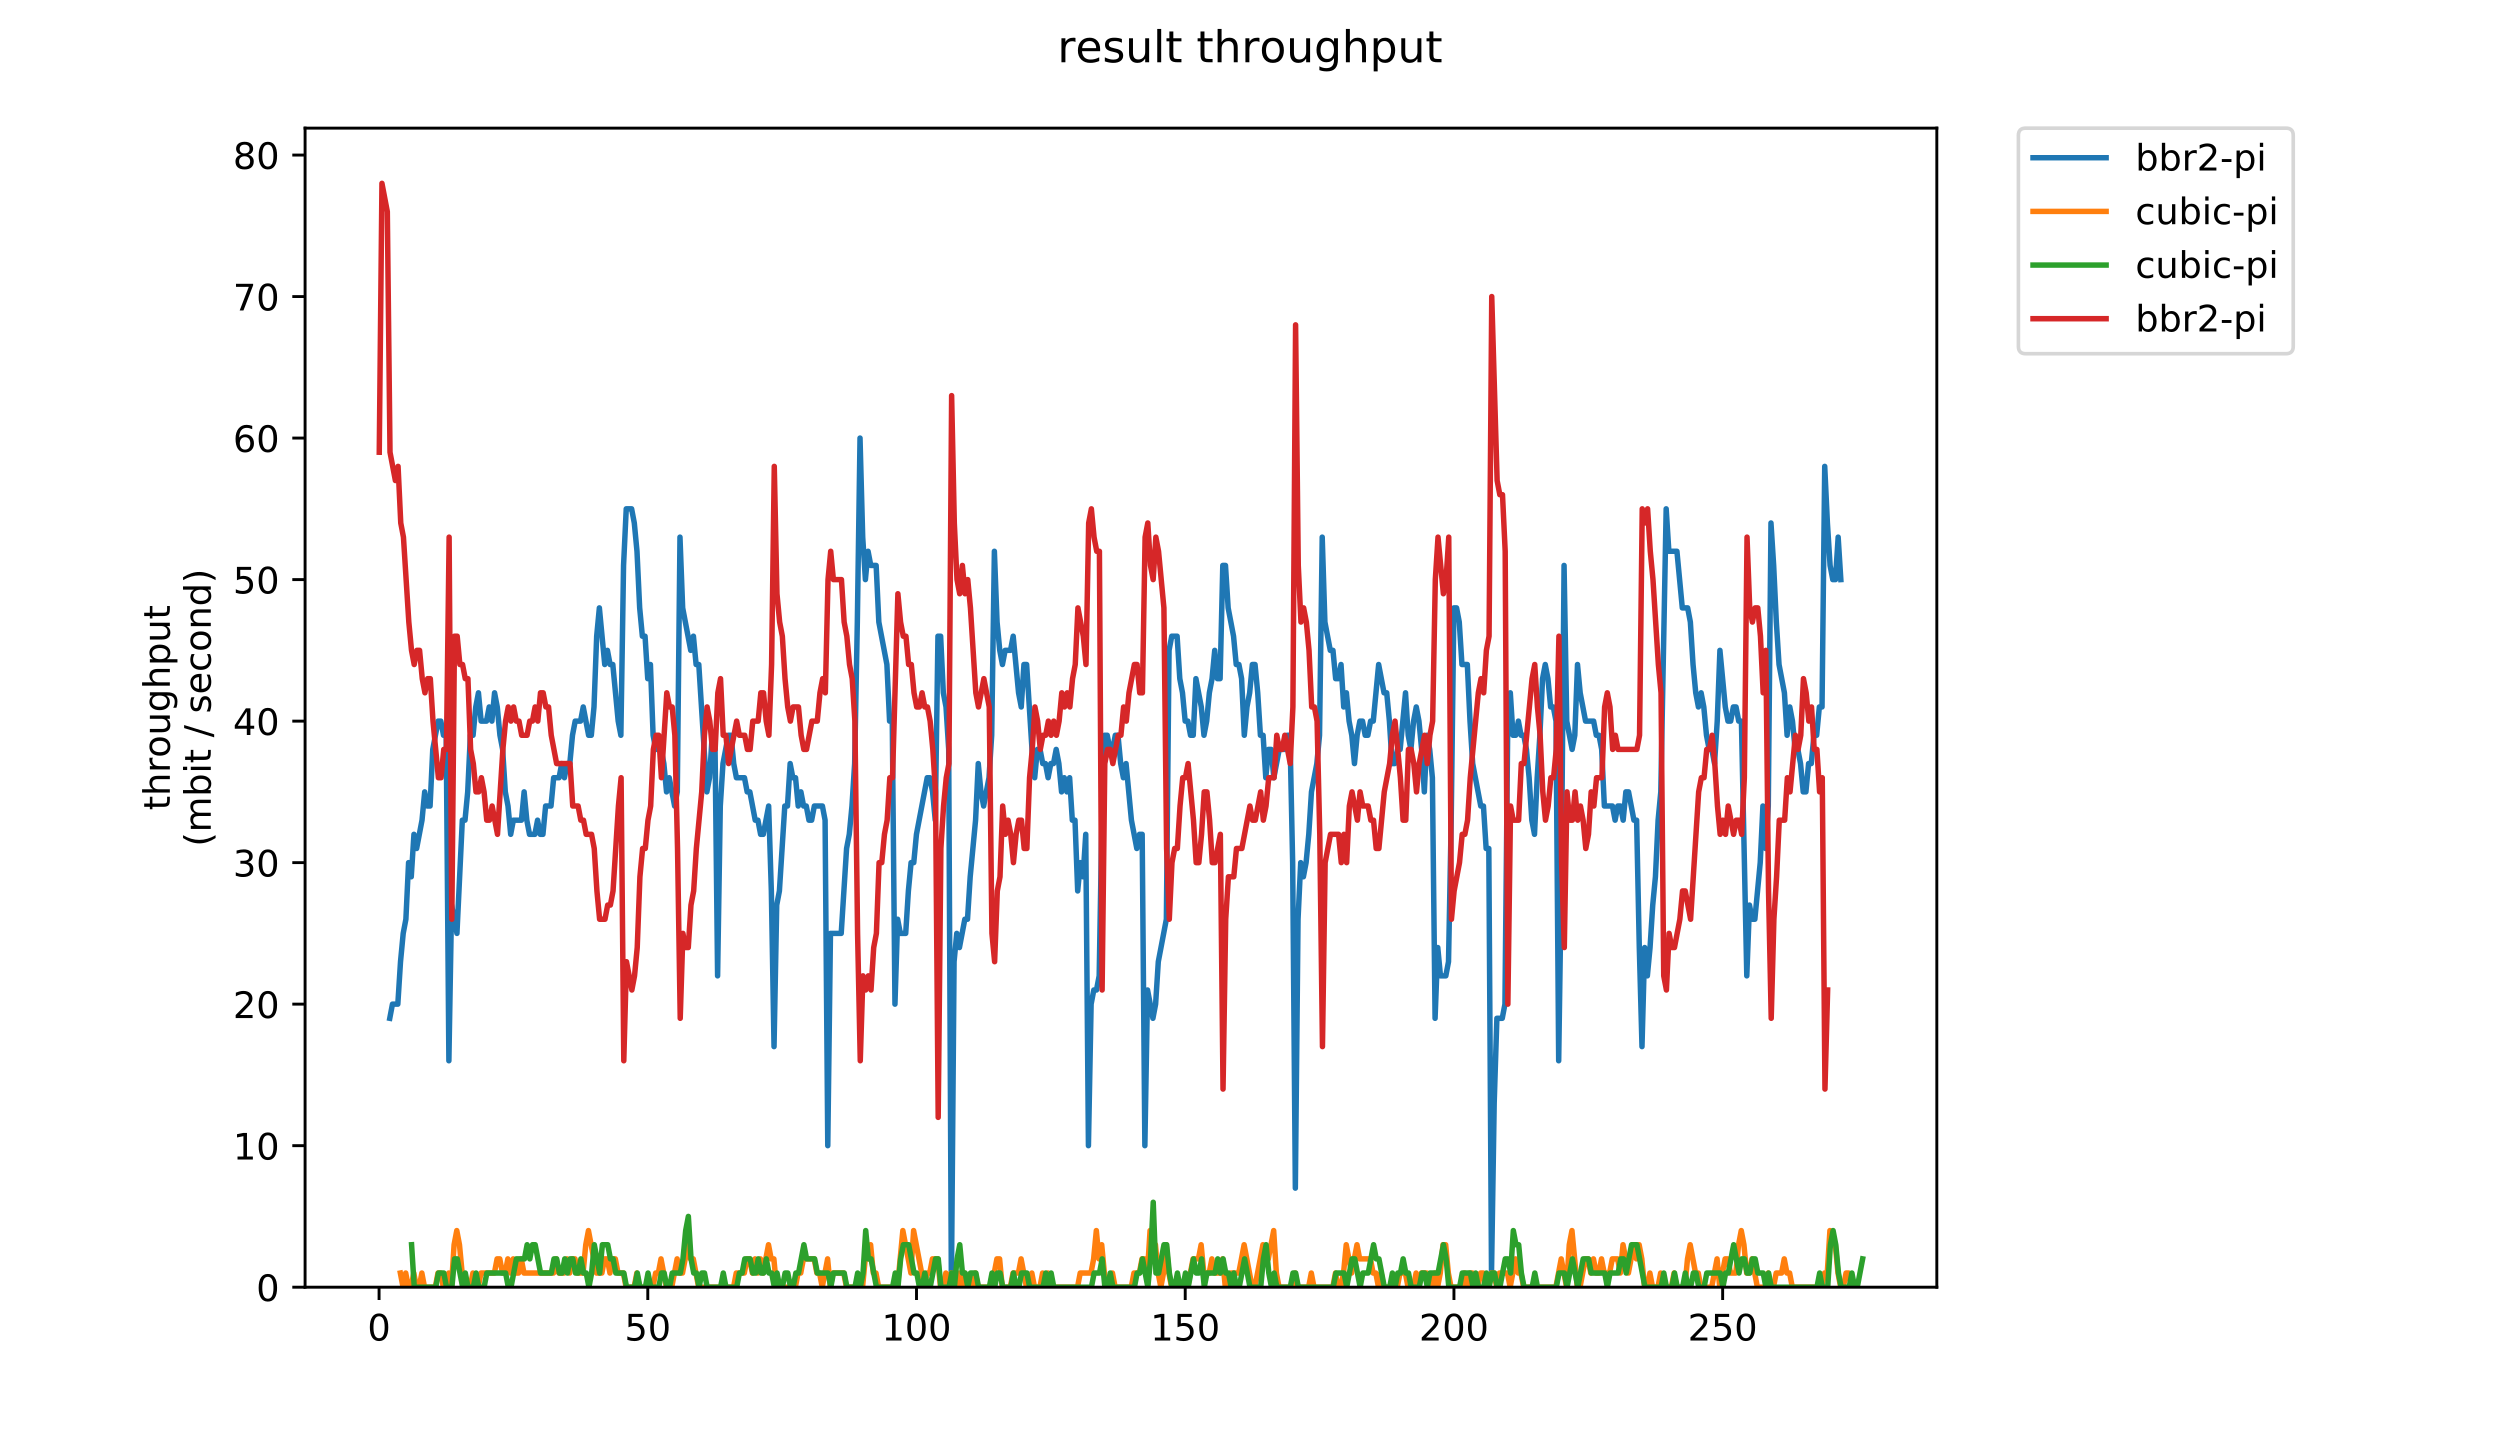 <?xml version="1.0" encoding="utf-8" standalone="no"?>
<!DOCTYPE svg PUBLIC "-//W3C//DTD SVG 1.1//EN"
  "http://www.w3.org/Graphics/SVG/1.1/DTD/svg11.dtd">
<!-- Created with matplotlib (https://matplotlib.org/) -->
<svg height="396pt" version="1.1" viewBox="0 0 684 396" width="684pt" xmlns="http://www.w3.org/2000/svg" xmlns:xlink="http://www.w3.org/1999/xlink">
 <defs>
  <style type="text/css">
*{stroke-linecap:butt;stroke-linejoin:round;}
  </style>
 </defs>
 <g id="figure_1">
  <g id="patch_1">
   <path d="M 0 396 
L 684 396 
L 684 0 
L 0 0 
z
" style="fill:#ffffff;"/>
  </g>
  <g id="axes_1">
   <g id="patch_2">
    <path d="M 83.472 352.174 
L 529.913 352.174 
L 529.913 35.062 
L 83.472 35.062 
z
" style="fill:#ffffff;"/>
   </g>
   <g id="matplotlib.axis_1">
    <g id="xtick_1">
     <g id="line2d_1">
      <defs>
       <path d="M 0 0 
L 0 3.5 
" id="mc6c12ea512" style="stroke:#000000;stroke-width:0.8;"/>
      </defs>
      <g>
       <use style="stroke:#000000;stroke-width:0.8;" x="103.714" xlink:href="#mc6c12ea512" y="352.174"/>
      </g>
     </g>
     <g id="text_1">
      <!-- 0 -->
      <defs>
       <path d="M 31.781 66.406 
Q 24.172 66.406 20.328 58.906 
Q 16.5 51.422 16.5 36.375 
Q 16.5 21.391 20.328 13.891 
Q 24.172 6.391 31.781 6.391 
Q 39.453 6.391 43.281 13.891 
Q 47.125 21.391 47.125 36.375 
Q 47.125 51.422 43.281 58.906 
Q 39.453 66.406 31.781 66.406 
z
M 31.781 74.219 
Q 44.047 74.219 50.516 64.516 
Q 56.984 54.828 56.984 36.375 
Q 56.984 17.969 50.516 8.266 
Q 44.047 -1.422 31.781 -1.422 
Q 19.531 -1.422 13.062 8.266 
Q 6.594 17.969 6.594 36.375 
Q 6.594 54.828 13.062 64.516 
Q 19.531 74.219 31.781 74.219 
z
" id="DejaVuSans-48"/>
      </defs>
      <g transform="translate(100.532 366.773)scale(0.1 -0.1)">
       <use xlink:href="#DejaVuSans-48"/>
      </g>
     </g>
    </g>
    <g id="xtick_2">
     <g id="line2d_2">
      <g>
       <use style="stroke:#000000;stroke-width:0.8;" x="177.235" xlink:href="#mc6c12ea512" y="352.174"/>
      </g>
     </g>
     <g id="text_2">
      <!-- 50 -->
      <defs>
       <path d="M 10.797 72.906 
L 49.516 72.906 
L 49.516 64.594 
L 19.828 64.594 
L 19.828 46.734 
Q 21.969 47.469 24.109 47.828 
Q 26.266 48.188 28.422 48.188 
Q 40.625 48.188 47.75 41.5 
Q 54.891 34.812 54.891 23.391 
Q 54.891 11.625 47.562 5.094 
Q 40.234 -1.422 26.906 -1.422 
Q 22.312 -1.422 17.547 -0.641 
Q 12.797 0.141 7.719 1.703 
L 7.719 11.625 
Q 12.109 9.234 16.797 8.062 
Q 21.484 6.891 26.703 6.891 
Q 35.156 6.891 40.078 11.328 
Q 45.016 15.766 45.016 23.391 
Q 45.016 31 40.078 35.438 
Q 35.156 39.891 26.703 39.891 
Q 22.75 39.891 18.812 39.016 
Q 14.891 38.141 10.797 36.281 
z
" id="DejaVuSans-53"/>
      </defs>
      <g transform="translate(170.872 366.773)scale(0.1 -0.1)">
       <use xlink:href="#DejaVuSans-53"/>
       <use x="63.623" xlink:href="#DejaVuSans-48"/>
      </g>
     </g>
    </g>
    <g id="xtick_3">
     <g id="line2d_3">
      <g>
       <use style="stroke:#000000;stroke-width:0.8;" x="250.756" xlink:href="#mc6c12ea512" y="352.174"/>
      </g>
     </g>
     <g id="text_3">
      <!-- 100 -->
      <defs>
       <path d="M 12.406 8.297 
L 28.516 8.297 
L 28.516 63.922 
L 10.984 60.406 
L 10.984 69.391 
L 28.422 72.906 
L 38.281 72.906 
L 38.281 8.297 
L 54.391 8.297 
L 54.391 0 
L 12.406 0 
z
" id="DejaVuSans-49"/>
      </defs>
      <g transform="translate(241.212 366.773)scale(0.1 -0.1)">
       <use xlink:href="#DejaVuSans-49"/>
       <use x="63.623" xlink:href="#DejaVuSans-48"/>
       <use x="127.246" xlink:href="#DejaVuSans-48"/>
      </g>
     </g>
    </g>
    <g id="xtick_4">
     <g id="line2d_4">
      <g>
       <use style="stroke:#000000;stroke-width:0.8;" x="324.277" xlink:href="#mc6c12ea512" y="352.174"/>
      </g>
     </g>
     <g id="text_4">
      <!-- 150 -->
      <g transform="translate(314.733 366.773)scale(0.1 -0.1)">
       <use xlink:href="#DejaVuSans-49"/>
       <use x="63.623" xlink:href="#DejaVuSans-53"/>
       <use x="127.246" xlink:href="#DejaVuSans-48"/>
      </g>
     </g>
    </g>
    <g id="xtick_5">
     <g id="line2d_5">
      <g>
       <use style="stroke:#000000;stroke-width:0.8;" x="397.798" xlink:href="#mc6c12ea512" y="352.174"/>
      </g>
     </g>
     <g id="text_5">
      <!-- 200 -->
      <defs>
       <path d="M 19.188 8.297 
L 53.609 8.297 
L 53.609 0 
L 7.328 0 
L 7.328 8.297 
Q 12.938 14.109 22.625 23.891 
Q 32.328 33.688 34.812 36.531 
Q 39.547 41.844 41.422 45.531 
Q 43.312 49.219 43.312 52.781 
Q 43.312 58.594 39.234 62.25 
Q 35.156 65.922 28.609 65.922 
Q 23.969 65.922 18.812 64.312 
Q 13.672 62.703 7.812 59.422 
L 7.812 69.391 
Q 13.766 71.781 18.938 73 
Q 24.125 74.219 28.422 74.219 
Q 39.75 74.219 46.484 68.547 
Q 53.219 62.891 53.219 53.422 
Q 53.219 48.922 51.531 44.891 
Q 49.859 40.875 45.406 35.406 
Q 44.188 33.984 37.641 27.219 
Q 31.109 20.453 19.188 8.297 
z
" id="DejaVuSans-50"/>
      </defs>
      <g transform="translate(388.254 366.773)scale(0.1 -0.1)">
       <use xlink:href="#DejaVuSans-50"/>
       <use x="63.623" xlink:href="#DejaVuSans-48"/>
       <use x="127.246" xlink:href="#DejaVuSans-48"/>
      </g>
     </g>
    </g>
    <g id="xtick_6">
     <g id="line2d_6">
      <g>
       <use style="stroke:#000000;stroke-width:0.8;" x="471.319" xlink:href="#mc6c12ea512" y="352.174"/>
      </g>
     </g>
     <g id="text_6">
      <!-- 250 -->
      <g transform="translate(461.775 366.773)scale(0.1 -0.1)">
       <use xlink:href="#DejaVuSans-50"/>
       <use x="63.623" xlink:href="#DejaVuSans-53"/>
       <use x="127.246" xlink:href="#DejaVuSans-48"/>
      </g>
     </g>
    </g>
   </g>
   <g id="matplotlib.axis_2">
    <g id="ytick_1">
     <g id="line2d_7">
      <defs>
       <path d="M 0 0 
L -3.5 0 
" id="m5829117bd4" style="stroke:#000000;stroke-width:0.8;"/>
      </defs>
      <g>
       <use style="stroke:#000000;stroke-width:0.8;" x="83.472" xlink:href="#m5829117bd4" y="352.174"/>
      </g>
     </g>
     <g id="text_7">
      <!-- 0 -->
      <g transform="translate(70.11 355.973)scale(0.1 -0.1)">
       <use xlink:href="#DejaVuSans-48"/>
      </g>
     </g>
    </g>
    <g id="ytick_2">
     <g id="line2d_8">
      <g>
       <use style="stroke:#000000;stroke-width:0.8;" x="83.472" xlink:href="#m5829117bd4" y="313.455"/>
      </g>
     </g>
     <g id="text_8">
      <!-- 10 -->
      <g transform="translate(63.747 317.254)scale(0.1 -0.1)">
       <use xlink:href="#DejaVuSans-49"/>
       <use x="63.623" xlink:href="#DejaVuSans-48"/>
      </g>
     </g>
    </g>
    <g id="ytick_3">
     <g id="line2d_9">
      <g>
       <use style="stroke:#000000;stroke-width:0.8;" x="83.472" xlink:href="#m5829117bd4" y="274.735"/>
      </g>
     </g>
     <g id="text_9">
      <!-- 20 -->
      <g transform="translate(63.747 278.535)scale(0.1 -0.1)">
       <use xlink:href="#DejaVuSans-50"/>
       <use x="63.623" xlink:href="#DejaVuSans-48"/>
      </g>
     </g>
    </g>
    <g id="ytick_4">
     <g id="line2d_10">
      <g>
       <use style="stroke:#000000;stroke-width:0.8;" x="83.472" xlink:href="#m5829117bd4" y="236.016"/>
      </g>
     </g>
     <g id="text_10">
      <!-- 30 -->
      <defs>
       <path d="M 40.578 39.312 
Q 47.656 37.797 51.625 33 
Q 55.609 28.219 55.609 21.188 
Q 55.609 10.406 48.188 4.484 
Q 40.766 -1.422 27.094 -1.422 
Q 22.516 -1.422 17.656 -0.516 
Q 12.797 0.391 7.625 2.203 
L 7.625 11.719 
Q 11.719 9.328 16.594 8.109 
Q 21.484 6.891 26.812 6.891 
Q 36.078 6.891 40.938 10.547 
Q 45.797 14.203 45.797 21.188 
Q 45.797 27.641 41.281 31.266 
Q 36.766 34.906 28.719 34.906 
L 20.219 34.906 
L 20.219 43.016 
L 29.109 43.016 
Q 36.375 43.016 40.234 45.922 
Q 44.094 48.828 44.094 54.297 
Q 44.094 59.906 40.109 62.906 
Q 36.141 65.922 28.719 65.922 
Q 24.656 65.922 20.016 65.031 
Q 15.375 64.156 9.812 62.312 
L 9.812 71.094 
Q 15.438 72.656 20.344 73.438 
Q 25.25 74.219 29.594 74.219 
Q 40.828 74.219 47.359 69.109 
Q 53.906 64.016 53.906 55.328 
Q 53.906 49.266 50.438 45.094 
Q 46.969 40.922 40.578 39.312 
z
" id="DejaVuSans-51"/>
      </defs>
      <g transform="translate(63.747 239.815)scale(0.1 -0.1)">
       <use xlink:href="#DejaVuSans-51"/>
       <use x="63.623" xlink:href="#DejaVuSans-48"/>
      </g>
     </g>
    </g>
    <g id="ytick_5">
     <g id="line2d_11">
      <g>
       <use style="stroke:#000000;stroke-width:0.8;" x="83.472" xlink:href="#m5829117bd4" y="197.297"/>
      </g>
     </g>
     <g id="text_11">
      <!-- 40 -->
      <defs>
       <path d="M 37.797 64.312 
L 12.891 25.391 
L 37.797 25.391 
z
M 35.203 72.906 
L 47.609 72.906 
L 47.609 25.391 
L 58.016 25.391 
L 58.016 17.188 
L 47.609 17.188 
L 47.609 0 
L 37.797 0 
L 37.797 17.188 
L 4.891 17.188 
L 4.891 26.703 
z
" id="DejaVuSans-52"/>
      </defs>
      <g transform="translate(63.747 201.096)scale(0.1 -0.1)">
       <use xlink:href="#DejaVuSans-52"/>
       <use x="63.623" xlink:href="#DejaVuSans-48"/>
      </g>
     </g>
    </g>
    <g id="ytick_6">
     <g id="line2d_12">
      <g>
       <use style="stroke:#000000;stroke-width:0.8;" x="83.472" xlink:href="#m5829117bd4" y="158.577"/>
      </g>
     </g>
     <g id="text_12">
      <!-- 50 -->
      <g transform="translate(63.747 162.377)scale(0.1 -0.1)">
       <use xlink:href="#DejaVuSans-53"/>
       <use x="63.623" xlink:href="#DejaVuSans-48"/>
      </g>
     </g>
    </g>
    <g id="ytick_7">
     <g id="line2d_13">
      <g>
       <use style="stroke:#000000;stroke-width:0.8;" x="83.472" xlink:href="#m5829117bd4" y="119.858"/>
      </g>
     </g>
     <g id="text_13">
      <!-- 60 -->
      <defs>
       <path d="M 33.016 40.375 
Q 26.375 40.375 22.484 35.828 
Q 18.609 31.297 18.609 23.391 
Q 18.609 15.531 22.484 10.953 
Q 26.375 6.391 33.016 6.391 
Q 39.656 6.391 43.531 10.953 
Q 47.406 15.531 47.406 23.391 
Q 47.406 31.297 43.531 35.828 
Q 39.656 40.375 33.016 40.375 
z
M 52.594 71.297 
L 52.594 62.312 
Q 48.875 64.062 45.094 64.984 
Q 41.312 65.922 37.594 65.922 
Q 27.828 65.922 22.672 59.328 
Q 17.531 52.734 16.797 39.406 
Q 19.672 43.656 24.016 45.922 
Q 28.375 48.188 33.594 48.188 
Q 44.578 48.188 50.953 41.516 
Q 57.328 34.859 57.328 23.391 
Q 57.328 12.156 50.688 5.359 
Q 44.047 -1.422 33.016 -1.422 
Q 20.359 -1.422 13.672 8.266 
Q 6.984 17.969 6.984 36.375 
Q 6.984 53.656 15.188 63.938 
Q 23.391 74.219 37.203 74.219 
Q 40.922 74.219 44.703 73.484 
Q 48.484 72.75 52.594 71.297 
z
" id="DejaVuSans-54"/>
      </defs>
      <g transform="translate(63.747 123.657)scale(0.1 -0.1)">
       <use xlink:href="#DejaVuSans-54"/>
       <use x="63.623" xlink:href="#DejaVuSans-48"/>
      </g>
     </g>
    </g>
    <g id="ytick_8">
     <g id="line2d_14">
      <g>
       <use style="stroke:#000000;stroke-width:0.8;" x="83.472" xlink:href="#m5829117bd4" y="81.139"/>
      </g>
     </g>
     <g id="text_14">
      <!-- 70 -->
      <defs>
       <path d="M 8.203 72.906 
L 55.078 72.906 
L 55.078 68.703 
L 28.609 0 
L 18.312 0 
L 43.219 64.594 
L 8.203 64.594 
z
" id="DejaVuSans-55"/>
      </defs>
      <g transform="translate(63.747 84.938)scale(0.1 -0.1)">
       <use xlink:href="#DejaVuSans-55"/>
       <use x="63.623" xlink:href="#DejaVuSans-48"/>
      </g>
     </g>
    </g>
    <g id="ytick_9">
     <g id="line2d_15">
      <g>
       <use style="stroke:#000000;stroke-width:0.8;" x="83.472" xlink:href="#m5829117bd4" y="42.419"/>
      </g>
     </g>
     <g id="text_15">
      <!-- 80 -->
      <defs>
       <path d="M 31.781 34.625 
Q 24.75 34.625 20.719 30.859 
Q 16.703 27.094 16.703 20.516 
Q 16.703 13.922 20.719 10.156 
Q 24.75 6.391 31.781 6.391 
Q 38.812 6.391 42.859 10.172 
Q 46.922 13.969 46.922 20.516 
Q 46.922 27.094 42.891 30.859 
Q 38.875 34.625 31.781 34.625 
z
M 21.922 38.812 
Q 15.578 40.375 12.031 44.719 
Q 8.5 49.078 8.5 55.328 
Q 8.5 64.062 14.719 69.141 
Q 20.953 74.219 31.781 74.219 
Q 42.672 74.219 48.875 69.141 
Q 55.078 64.062 55.078 55.328 
Q 55.078 49.078 51.531 44.719 
Q 48 40.375 41.703 38.812 
Q 48.828 37.156 52.797 32.312 
Q 56.781 27.484 56.781 20.516 
Q 56.781 9.906 50.312 4.234 
Q 43.844 -1.422 31.781 -1.422 
Q 19.734 -1.422 13.25 4.234 
Q 6.781 9.906 6.781 20.516 
Q 6.781 27.484 10.781 32.312 
Q 14.797 37.156 21.922 38.812 
z
M 18.312 54.391 
Q 18.312 48.734 21.844 45.562 
Q 25.391 42.391 31.781 42.391 
Q 38.141 42.391 41.719 45.562 
Q 45.312 48.734 45.312 54.391 
Q 45.312 60.062 41.719 63.234 
Q 38.141 66.406 31.781 66.406 
Q 25.391 66.406 21.844 63.234 
Q 18.312 60.062 18.312 54.391 
z
" id="DejaVuSans-56"/>
      </defs>
      <g transform="translate(63.747 46.218)scale(0.1 -0.1)">
       <use xlink:href="#DejaVuSans-56"/>
       <use x="63.623" xlink:href="#DejaVuSans-48"/>
      </g>
     </g>
    </g>
    <g id="text_16">
     <!-- throughput -->
     <defs>
      <path d="M 18.312 70.219 
L 18.312 54.688 
L 36.812 54.688 
L 36.812 47.703 
L 18.312 47.703 
L 18.312 18.016 
Q 18.312 11.328 20.141 9.422 
Q 21.969 7.516 27.594 7.516 
L 36.812 7.516 
L 36.812 0 
L 27.594 0 
Q 17.188 0 13.234 3.875 
Q 9.281 7.766 9.281 18.016 
L 9.281 47.703 
L 2.688 47.703 
L 2.688 54.688 
L 9.281 54.688 
L 9.281 70.219 
z
" id="DejaVuSans-116"/>
      <path d="M 54.891 33.016 
L 54.891 0 
L 45.906 0 
L 45.906 32.719 
Q 45.906 40.484 42.875 44.328 
Q 39.844 48.188 33.797 48.188 
Q 26.516 48.188 22.312 43.547 
Q 18.109 38.922 18.109 30.906 
L 18.109 0 
L 9.078 0 
L 9.078 75.984 
L 18.109 75.984 
L 18.109 46.188 
Q 21.344 51.125 25.703 53.562 
Q 30.078 56 35.797 56 
Q 45.219 56 50.047 50.172 
Q 54.891 44.344 54.891 33.016 
z
" id="DejaVuSans-104"/>
      <path d="M 41.109 46.297 
Q 39.594 47.172 37.812 47.578 
Q 36.031 48 33.891 48 
Q 26.266 48 22.188 43.047 
Q 18.109 38.094 18.109 28.812 
L 18.109 0 
L 9.078 0 
L 9.078 54.688 
L 18.109 54.688 
L 18.109 46.188 
Q 20.953 51.172 25.484 53.578 
Q 30.031 56 36.531 56 
Q 37.453 56 38.578 55.875 
Q 39.703 55.766 41.062 55.516 
z
" id="DejaVuSans-114"/>
      <path d="M 30.609 48.391 
Q 23.391 48.391 19.188 42.75 
Q 14.984 37.109 14.984 27.297 
Q 14.984 17.484 19.156 11.844 
Q 23.344 6.203 30.609 6.203 
Q 37.797 6.203 41.984 11.859 
Q 46.188 17.531 46.188 27.297 
Q 46.188 37.016 41.984 42.703 
Q 37.797 48.391 30.609 48.391 
z
M 30.609 56 
Q 42.328 56 49.016 48.375 
Q 55.719 40.766 55.719 27.297 
Q 55.719 13.875 49.016 6.219 
Q 42.328 -1.422 30.609 -1.422 
Q 18.844 -1.422 12.172 6.219 
Q 5.516 13.875 5.516 27.297 
Q 5.516 40.766 12.172 48.375 
Q 18.844 56 30.609 56 
z
" id="DejaVuSans-111"/>
      <path d="M 8.5 21.578 
L 8.5 54.688 
L 17.484 54.688 
L 17.484 21.922 
Q 17.484 14.156 20.5 10.266 
Q 23.531 6.391 29.594 6.391 
Q 36.859 6.391 41.078 11.031 
Q 45.312 15.672 45.312 23.688 
L 45.312 54.688 
L 54.297 54.688 
L 54.297 0 
L 45.312 0 
L 45.312 8.406 
Q 42.047 3.422 37.719 1 
Q 33.406 -1.422 27.688 -1.422 
Q 18.266 -1.422 13.375 4.438 
Q 8.5 10.297 8.5 21.578 
z
M 31.109 56 
z
" id="DejaVuSans-117"/>
      <path d="M 45.406 27.984 
Q 45.406 37.75 41.375 43.109 
Q 37.359 48.484 30.078 48.484 
Q 22.859 48.484 18.828 43.109 
Q 14.797 37.75 14.797 27.984 
Q 14.797 18.266 18.828 12.891 
Q 22.859 7.516 30.078 7.516 
Q 37.359 7.516 41.375 12.891 
Q 45.406 18.266 45.406 27.984 
z
M 54.391 6.781 
Q 54.391 -7.172 48.188 -13.984 
Q 42 -20.797 29.203 -20.797 
Q 24.469 -20.797 20.266 -20.094 
Q 16.062 -19.391 12.109 -17.922 
L 12.109 -9.188 
Q 16.062 -11.328 19.922 -12.344 
Q 23.781 -13.375 27.781 -13.375 
Q 36.625 -13.375 41.016 -8.766 
Q 45.406 -4.156 45.406 5.172 
L 45.406 9.625 
Q 42.625 4.781 38.281 2.391 
Q 33.938 0 27.875 0 
Q 17.828 0 11.672 7.656 
Q 5.516 15.328 5.516 27.984 
Q 5.516 40.672 11.672 48.328 
Q 17.828 56 27.875 56 
Q 33.938 56 38.281 53.609 
Q 42.625 51.219 45.406 46.391 
L 45.406 54.688 
L 54.391 54.688 
z
" id="DejaVuSans-103"/>
      <path d="M 18.109 8.203 
L 18.109 -20.797 
L 9.078 -20.797 
L 9.078 54.688 
L 18.109 54.688 
L 18.109 46.391 
Q 20.953 51.266 25.266 53.625 
Q 29.594 56 35.594 56 
Q 45.562 56 51.781 48.094 
Q 58.016 40.188 58.016 27.297 
Q 58.016 14.406 51.781 6.484 
Q 45.562 -1.422 35.594 -1.422 
Q 29.594 -1.422 25.266 0.953 
Q 20.953 3.328 18.109 8.203 
z
M 48.688 27.297 
Q 48.688 37.203 44.609 42.844 
Q 40.531 48.484 33.406 48.484 
Q 26.266 48.484 22.188 42.844 
Q 18.109 37.203 18.109 27.297 
Q 18.109 17.391 22.188 11.75 
Q 26.266 6.109 33.406 6.109 
Q 40.531 6.109 44.609 11.75 
Q 48.688 17.391 48.688 27.297 
z
" id="DejaVuSans-112"/>
     </defs>
     <g transform="translate(46.47 221.675)rotate(-90)scale(0.1 -0.1)">
      <use xlink:href="#DejaVuSans-116"/>
      <use x="39.209" xlink:href="#DejaVuSans-104"/>
      <use x="102.588" xlink:href="#DejaVuSans-114"/>
      <use x="143.67" xlink:href="#DejaVuSans-111"/>
      <use x="204.852" xlink:href="#DejaVuSans-117"/>
      <use x="268.23" xlink:href="#DejaVuSans-103"/>
      <use x="331.707" xlink:href="#DejaVuSans-104"/>
      <use x="395.086" xlink:href="#DejaVuSans-112"/>
      <use x="458.562" xlink:href="#DejaVuSans-117"/>
      <use x="521.941" xlink:href="#DejaVuSans-116"/>
     </g>
     <!-- (mbit / second) -->
     <defs>
      <path d="M 31 75.875 
Q 24.469 64.656 21.281 53.656 
Q 18.109 42.672 18.109 31.391 
Q 18.109 20.125 21.312 9.062 
Q 24.516 -2 31 -13.188 
L 23.188 -13.188 
Q 15.875 -1.703 12.234 9.375 
Q 8.594 20.453 8.594 31.391 
Q 8.594 42.281 12.203 53.312 
Q 15.828 64.359 23.188 75.875 
z
" id="DejaVuSans-40"/>
      <path d="M 52 44.188 
Q 55.375 50.25 60.062 53.125 
Q 64.75 56 71.094 56 
Q 79.641 56 84.281 50.016 
Q 88.922 44.047 88.922 33.016 
L 88.922 0 
L 79.891 0 
L 79.891 32.719 
Q 79.891 40.578 77.094 44.375 
Q 74.312 48.188 68.609 48.188 
Q 61.625 48.188 57.562 43.547 
Q 53.516 38.922 53.516 30.906 
L 53.516 0 
L 44.484 0 
L 44.484 32.719 
Q 44.484 40.625 41.703 44.406 
Q 38.922 48.188 33.109 48.188 
Q 26.219 48.188 22.156 43.531 
Q 18.109 38.875 18.109 30.906 
L 18.109 0 
L 9.078 0 
L 9.078 54.688 
L 18.109 54.688 
L 18.109 46.188 
Q 21.188 51.219 25.484 53.609 
Q 29.781 56 35.688 56 
Q 41.656 56 45.828 52.969 
Q 50 49.953 52 44.188 
z
" id="DejaVuSans-109"/>
      <path d="M 48.688 27.297 
Q 48.688 37.203 44.609 42.844 
Q 40.531 48.484 33.406 48.484 
Q 26.266 48.484 22.188 42.844 
Q 18.109 37.203 18.109 27.297 
Q 18.109 17.391 22.188 11.75 
Q 26.266 6.109 33.406 6.109 
Q 40.531 6.109 44.609 11.75 
Q 48.688 17.391 48.688 27.297 
z
M 18.109 46.391 
Q 20.953 51.266 25.266 53.625 
Q 29.594 56 35.594 56 
Q 45.562 56 51.781 48.094 
Q 58.016 40.188 58.016 27.297 
Q 58.016 14.406 51.781 6.484 
Q 45.562 -1.422 35.594 -1.422 
Q 29.594 -1.422 25.266 0.953 
Q 20.953 3.328 18.109 8.203 
L 18.109 0 
L 9.078 0 
L 9.078 75.984 
L 18.109 75.984 
z
" id="DejaVuSans-98"/>
      <path d="M 9.422 54.688 
L 18.406 54.688 
L 18.406 0 
L 9.422 0 
z
M 9.422 75.984 
L 18.406 75.984 
L 18.406 64.594 
L 9.422 64.594 
z
" id="DejaVuSans-105"/>
      <path id="DejaVuSans-32"/>
      <path d="M 25.391 72.906 
L 33.688 72.906 
L 8.297 -9.281 
L 0 -9.281 
z
" id="DejaVuSans-47"/>
      <path d="M 44.281 53.078 
L 44.281 44.578 
Q 40.484 46.531 36.375 47.5 
Q 32.281 48.484 27.875 48.484 
Q 21.188 48.484 17.844 46.438 
Q 14.5 44.391 14.5 40.281 
Q 14.5 37.156 16.891 35.375 
Q 19.281 33.594 26.516 31.984 
L 29.594 31.297 
Q 39.156 29.25 43.188 25.516 
Q 47.219 21.781 47.219 15.094 
Q 47.219 7.469 41.188 3.016 
Q 35.156 -1.422 24.609 -1.422 
Q 20.219 -1.422 15.453 -0.562 
Q 10.688 0.297 5.422 2 
L 5.422 11.281 
Q 10.406 8.688 15.234 7.391 
Q 20.062 6.109 24.812 6.109 
Q 31.156 6.109 34.562 8.281 
Q 37.984 10.453 37.984 14.406 
Q 37.984 18.062 35.516 20.016 
Q 33.062 21.969 24.703 23.781 
L 21.578 24.516 
Q 13.234 26.266 9.516 29.906 
Q 5.812 33.547 5.812 39.891 
Q 5.812 47.609 11.281 51.797 
Q 16.75 56 26.812 56 
Q 31.781 56 36.172 55.266 
Q 40.578 54.547 44.281 53.078 
z
" id="DejaVuSans-115"/>
      <path d="M 56.203 29.594 
L 56.203 25.203 
L 14.891 25.203 
Q 15.484 15.922 20.484 11.062 
Q 25.484 6.203 34.422 6.203 
Q 39.594 6.203 44.453 7.469 
Q 49.312 8.734 54.109 11.281 
L 54.109 2.781 
Q 49.266 0.734 44.188 -0.344 
Q 39.109 -1.422 33.891 -1.422 
Q 20.797 -1.422 13.156 6.188 
Q 5.516 13.812 5.516 26.812 
Q 5.516 40.234 12.766 48.109 
Q 20.016 56 32.328 56 
Q 43.359 56 49.781 48.891 
Q 56.203 41.797 56.203 29.594 
z
M 47.219 32.234 
Q 47.125 39.594 43.094 43.984 
Q 39.062 48.391 32.422 48.391 
Q 24.906 48.391 20.391 44.141 
Q 15.875 39.891 15.188 32.172 
z
" id="DejaVuSans-101"/>
      <path d="M 48.781 52.594 
L 48.781 44.188 
Q 44.969 46.297 41.141 47.344 
Q 37.312 48.391 33.406 48.391 
Q 24.656 48.391 19.812 42.844 
Q 14.984 37.312 14.984 27.297 
Q 14.984 17.281 19.812 11.734 
Q 24.656 6.203 33.406 6.203 
Q 37.312 6.203 41.141 7.25 
Q 44.969 8.297 48.781 10.406 
L 48.781 2.094 
Q 45.016 0.344 40.984 -0.531 
Q 36.969 -1.422 32.422 -1.422 
Q 20.062 -1.422 12.781 6.344 
Q 5.516 14.109 5.516 27.297 
Q 5.516 40.672 12.859 48.328 
Q 20.219 56 33.016 56 
Q 37.156 56 41.109 55.141 
Q 45.062 54.297 48.781 52.594 
z
" id="DejaVuSans-99"/>
      <path d="M 54.891 33.016 
L 54.891 0 
L 45.906 0 
L 45.906 32.719 
Q 45.906 40.484 42.875 44.328 
Q 39.844 48.188 33.797 48.188 
Q 26.516 48.188 22.312 43.547 
Q 18.109 38.922 18.109 30.906 
L 18.109 0 
L 9.078 0 
L 9.078 54.688 
L 18.109 54.688 
L 18.109 46.188 
Q 21.344 51.125 25.703 53.562 
Q 30.078 56 35.797 56 
Q 45.219 56 50.047 50.172 
Q 54.891 44.344 54.891 33.016 
z
" id="DejaVuSans-110"/>
      <path d="M 45.406 46.391 
L 45.406 75.984 
L 54.391 75.984 
L 54.391 0 
L 45.406 0 
L 45.406 8.203 
Q 42.578 3.328 38.25 0.953 
Q 33.938 -1.422 27.875 -1.422 
Q 17.969 -1.422 11.734 6.484 
Q 5.516 14.406 5.516 27.297 
Q 5.516 40.188 11.734 48.094 
Q 17.969 56 27.875 56 
Q 33.938 56 38.25 53.625 
Q 42.578 51.266 45.406 46.391 
z
M 14.797 27.297 
Q 14.797 17.391 18.875 11.75 
Q 22.953 6.109 30.078 6.109 
Q 37.203 6.109 41.297 11.75 
Q 45.406 17.391 45.406 27.297 
Q 45.406 37.203 41.297 42.844 
Q 37.203 48.484 30.078 48.484 
Q 22.953 48.484 18.875 42.844 
Q 14.797 37.203 14.797 27.297 
z
" id="DejaVuSans-100"/>
      <path d="M 8.016 75.875 
L 15.828 75.875 
Q 23.141 64.359 26.781 53.312 
Q 30.422 42.281 30.422 31.391 
Q 30.422 20.453 26.781 9.375 
Q 23.141 -1.703 15.828 -13.188 
L 8.016 -13.188 
Q 14.5 -2 17.703 9.062 
Q 20.906 20.125 20.906 31.391 
Q 20.906 42.672 17.703 53.656 
Q 14.5 64.656 8.016 75.875 
z
" id="DejaVuSans-41"/>
     </defs>
     <g transform="translate(57.668 231.609)rotate(-90)scale(0.1 -0.1)">
      <use xlink:href="#DejaVuSans-40"/>
      <use x="39.014" xlink:href="#DejaVuSans-109"/>
      <use x="136.426" xlink:href="#DejaVuSans-98"/>
      <use x="199.902" xlink:href="#DejaVuSans-105"/>
      <use x="227.686" xlink:href="#DejaVuSans-116"/>
      <use x="266.895" xlink:href="#DejaVuSans-32"/>
      <use x="298.682" xlink:href="#DejaVuSans-47"/>
      <use x="332.373" xlink:href="#DejaVuSans-32"/>
      <use x="364.16" xlink:href="#DejaVuSans-115"/>
      <use x="416.26" xlink:href="#DejaVuSans-101"/>
      <use x="477.783" xlink:href="#DejaVuSans-99"/>
      <use x="532.764" xlink:href="#DejaVuSans-111"/>
      <use x="593.945" xlink:href="#DejaVuSans-110"/>
      <use x="657.324" xlink:href="#DejaVuSans-100"/>
      <use x="720.801" xlink:href="#DejaVuSans-41"/>
     </g>
    </g>
   </g>
   <g id="line2d_16">
    <path clip-path="url(#pf9263773ef)" d="M 106.64 278.607 
L 107.375 274.735 
L 108.845 274.735 
L 109.581 263.12 
L 110.316 255.376 
L 111.051 251.504 
L 111.786 236.016 
L 112.521 239.888 
L 113.257 228.272 
L 113.992 232.144 
L 115.462 224.4 
L 116.198 216.656 
L 116.933 220.528 
L 117.668 220.528 
L 118.403 205.041 
L 119.874 197.297 
L 120.609 197.297 
L 121.344 201.169 
L 122.079 201.169 
L 122.814 290.223 
L 123.55 247.632 
L 125.02 255.376 
L 126.49 224.4 
L 127.226 224.4 
L 127.961 216.656 
L 128.696 201.169 
L 129.431 201.169 
L 130.166 193.425 
L 130.902 189.553 
L 131.637 197.297 
L 133.107 197.297 
L 133.843 193.425 
L 134.578 197.297 
L 135.313 189.553 
L 136.048 193.425 
L 136.783 201.169 
L 137.519 205.041 
L 138.254 216.656 
L 138.989 220.528 
L 139.724 228.272 
L 140.459 224.4 
L 142.665 224.4 
L 143.4 216.656 
L 144.135 224.4 
L 144.871 228.272 
L 146.341 228.272 
L 147.076 224.4 
L 147.812 228.272 
L 148.547 228.272 
L 149.282 220.528 
L 150.752 220.528 
L 151.488 212.784 
L 152.958 212.784 
L 153.693 208.912 
L 154.428 212.784 
L 155.164 208.912 
L 155.899 208.912 
L 156.634 201.169 
L 157.369 197.297 
L 158.84 197.297 
L 159.575 193.425 
L 161.045 201.169 
L 161.781 201.169 
L 162.516 193.425 
L 163.251 174.065 
L 163.986 166.321 
L 165.457 181.809 
L 166.192 177.937 
L 166.927 181.809 
L 167.662 181.809 
L 169.133 197.297 
L 169.868 201.169 
L 170.603 154.705 
L 171.338 139.218 
L 172.809 139.218 
L 173.544 143.09 
L 174.279 150.833 
L 175.014 166.321 
L 175.75 174.065 
L 176.485 174.065 
L 177.22 185.681 
L 177.955 181.809 
L 178.69 201.169 
L 179.426 205.041 
L 180.896 205.041 
L 181.631 208.912 
L 182.366 216.656 
L 183.102 212.784 
L 184.572 220.528 
L 185.307 216.656 
L 186.042 146.961 
L 186.778 166.321 
L 188.983 177.937 
L 189.719 174.065 
L 190.454 181.809 
L 191.189 181.809 
L 193.395 216.656 
L 194.13 212.784 
L 194.865 201.169 
L 195.6 201.169 
L 196.335 266.992 
L 197.071 220.528 
L 197.806 208.912 
L 199.276 201.169 
L 200.011 201.169 
L 200.747 208.912 
L 201.482 212.784 
L 203.688 212.784 
L 204.423 216.656 
L 205.158 216.656 
L 206.628 224.4 
L 207.364 224.4 
L 208.099 228.272 
L 208.834 228.272 
L 210.304 220.528 
L 211.04 243.76 
L 211.775 286.351 
L 212.51 247.632 
L 213.245 243.76 
L 214.716 220.528 
L 215.451 220.528 
L 216.186 208.912 
L 216.921 212.784 
L 217.657 212.784 
L 218.392 220.528 
L 219.127 216.656 
L 219.862 220.528 
L 220.597 220.528 
L 221.333 224.4 
L 222.068 224.4 
L 222.803 220.528 
L 225.009 220.528 
L 225.744 224.4 
L 226.479 313.455 
L 227.214 255.376 
L 230.155 255.376 
L 231.625 232.144 
L 232.361 228.272 
L 233.096 220.528 
L 233.831 208.912 
L 234.566 170.193 
L 235.302 119.858 
L 236.037 146.961 
L 236.772 158.577 
L 237.507 150.833 
L 238.242 154.705 
L 239.713 154.705 
L 240.448 170.193 
L 242.654 181.809 
L 243.389 197.297 
L 244.124 197.297 
L 244.859 274.735 
L 245.594 251.504 
L 246.33 255.376 
L 247.8 255.376 
L 248.535 243.76 
L 249.271 236.016 
L 250.006 236.016 
L 250.741 228.272 
L 253.682 212.784 
L 254.417 212.784 
L 255.152 216.656 
L 255.887 224.4 
L 256.623 174.065 
L 257.358 174.065 
L 258.093 189.553 
L 258.828 193.425 
L 259.563 205.041 
L 260.299 352.174 
L 261.034 263.12 
L 261.769 255.376 
L 262.504 259.248 
L 263.975 251.504 
L 264.71 251.504 
L 265.445 239.888 
L 266.916 224.4 
L 267.651 208.912 
L 268.386 216.656 
L 269.121 220.528 
L 270.592 212.784 
L 271.327 201.169 
L 272.062 150.833 
L 272.797 170.193 
L 273.532 177.937 
L 274.268 181.809 
L 275.003 177.937 
L 276.473 177.937 
L 277.209 174.065 
L 278.679 189.553 
L 279.414 193.425 
L 280.149 181.809 
L 280.885 181.809 
L 282.355 205.041 
L 283.09 212.784 
L 283.825 205.041 
L 284.561 205.041 
L 285.296 208.912 
L 286.031 208.912 
L 286.766 212.784 
L 287.501 208.912 
L 288.237 208.912 
L 288.972 205.041 
L 289.707 208.912 
L 290.442 216.656 
L 291.178 212.784 
L 291.913 216.656 
L 292.648 212.784 
L 293.383 224.4 
L 294.118 224.4 
L 294.854 243.76 
L 295.589 236.016 
L 296.324 239.888 
L 297.059 228.272 
L 297.794 313.455 
L 298.53 274.735 
L 299.265 270.863 
L 300 270.863 
L 300.735 266.992 
L 301.47 224.4 
L 302.206 201.169 
L 302.941 201.169 
L 303.676 205.041 
L 304.411 205.041 
L 305.147 201.169 
L 305.882 201.169 
L 306.617 208.912 
L 307.352 212.784 
L 308.087 208.912 
L 309.558 224.4 
L 311.028 232.144 
L 311.763 228.272 
L 312.499 228.272 
L 313.234 313.455 
L 313.969 270.863 
L 315.439 278.607 
L 316.175 274.735 
L 316.91 263.12 
L 319.116 251.504 
L 319.851 177.937 
L 320.586 174.065 
L 322.056 174.065 
L 322.792 185.681 
L 323.527 189.553 
L 324.262 197.297 
L 324.997 197.297 
L 325.732 201.169 
L 326.468 201.169 
L 327.203 185.681 
L 328.673 193.425 
L 329.408 201.169 
L 330.144 197.297 
L 330.879 189.553 
L 331.614 185.681 
L 332.349 177.937 
L 333.084 185.681 
L 333.82 185.681 
L 334.555 154.705 
L 335.29 154.705 
L 336.025 166.321 
L 337.496 174.065 
L 338.231 181.809 
L 338.966 181.809 
L 339.701 185.681 
L 340.437 201.169 
L 341.172 193.425 
L 341.907 189.553 
L 342.642 181.809 
L 343.377 181.809 
L 344.113 189.553 
L 344.848 201.169 
L 345.583 201.169 
L 346.318 212.784 
L 347.053 205.041 
L 347.789 205.041 
L 348.524 212.784 
L 349.994 205.041 
L 351.465 205.041 
L 352.2 201.169 
L 352.935 201.169 
L 353.67 236.016 
L 354.406 325.071 
L 355.141 251.504 
L 355.876 236.016 
L 356.611 239.888 
L 357.346 236.016 
L 358.082 228.272 
L 358.817 216.656 
L 360.287 208.912 
L 361.022 201.169 
L 361.758 146.961 
L 362.493 170.193 
L 363.963 177.937 
L 364.699 177.937 
L 365.434 185.681 
L 366.169 185.681 
L 366.904 181.809 
L 367.639 193.425 
L 368.375 189.553 
L 369.11 197.297 
L 369.845 201.169 
L 370.58 208.912 
L 371.315 201.169 
L 372.051 197.297 
L 372.786 197.297 
L 373.521 201.169 
L 374.256 201.169 
L 374.991 197.297 
L 375.727 197.297 
L 377.197 181.809 
L 378.668 189.553 
L 379.403 189.553 
L 380.138 197.297 
L 380.873 208.912 
L 381.608 208.912 
L 382.344 205.041 
L 383.079 205.041 
L 384.549 189.553 
L 385.284 201.169 
L 386.02 205.041 
L 386.755 197.297 
L 387.49 193.425 
L 388.225 197.297 
L 388.96 205.041 
L 389.696 216.656 
L 390.431 201.169 
L 391.166 205.041 
L 391.901 212.784 
L 392.637 278.607 
L 393.372 259.248 
L 394.107 266.992 
L 395.577 266.992 
L 396.313 263.12 
L 397.048 224.4 
L 397.783 166.321 
L 398.518 166.321 
L 399.253 170.193 
L 399.989 181.809 
L 401.459 181.809 
L 402.194 197.297 
L 402.929 208.912 
L 405.135 220.528 
L 405.87 220.528 
L 406.606 232.144 
L 407.341 232.144 
L 408.076 348.302 
L 408.811 301.839 
L 409.546 278.607 
L 411.017 278.607 
L 411.752 274.735 
L 412.487 201.169 
L 413.222 189.553 
L 413.958 201.169 
L 414.693 201.169 
L 415.428 197.297 
L 416.163 201.169 
L 416.898 201.169 
L 417.634 205.041 
L 418.369 212.784 
L 419.104 224.4 
L 419.839 228.272 
L 420.575 212.784 
L 421.31 201.169 
L 422.045 185.681 
L 422.78 181.809 
L 423.515 185.681 
L 424.251 193.425 
L 424.986 193.425 
L 425.721 197.297 
L 426.456 290.223 
L 427.191 239.888 
L 427.927 154.705 
L 428.662 197.297 
L 430.132 205.041 
L 430.867 201.169 
L 431.603 181.809 
L 432.338 189.553 
L 433.808 197.297 
L 436.014 197.297 
L 436.749 201.169 
L 437.484 201.169 
L 438.22 205.041 
L 438.955 220.528 
L 441.16 220.528 
L 441.896 224.4 
L 442.631 220.528 
L 443.366 220.528 
L 444.101 224.4 
L 444.836 216.656 
L 445.572 216.656 
L 447.042 224.4 
L 447.777 224.4 
L 448.512 259.248 
L 449.248 286.351 
L 449.983 259.248 
L 450.718 266.992 
L 451.453 259.248 
L 452.189 247.632 
L 452.924 239.888 
L 453.659 224.4 
L 454.394 216.656 
L 455.865 139.218 
L 456.6 150.833 
L 458.805 150.833 
L 460.276 166.321 
L 461.746 166.321 
L 462.481 170.193 
L 463.217 181.809 
L 463.952 189.553 
L 464.687 193.425 
L 465.422 189.553 
L 466.158 193.425 
L 466.893 201.169 
L 467.628 205.041 
L 468.363 205.041 
L 469.098 208.912 
L 469.834 197.297 
L 470.569 177.937 
L 472.039 193.425 
L 472.774 197.297 
L 473.51 197.297 
L 474.245 193.425 
L 474.98 193.425 
L 475.715 197.297 
L 476.45 197.297 
L 477.921 266.992 
L 478.656 247.632 
L 479.391 251.504 
L 480.127 251.504 
L 481.597 236.016 
L 482.332 220.528 
L 483.067 232.144 
L 483.803 220.528 
L 484.538 143.09 
L 485.273 154.705 
L 486.008 170.193 
L 486.743 181.809 
L 488.214 189.553 
L 488.949 201.169 
L 489.684 193.425 
L 490.419 197.297 
L 491.155 205.041 
L 491.89 205.041 
L 492.625 208.912 
L 493.36 216.656 
L 494.096 216.656 
L 494.831 208.912 
L 495.566 208.912 
L 496.301 201.169 
L 497.036 201.169 
L 497.772 193.425 
L 498.507 193.425 
L 499.242 127.602 
L 499.977 143.09 
L 500.712 154.705 
L 501.448 158.577 
L 502.183 158.577 
L 502.918 146.961 
L 503.653 158.577 
L 503.653 158.577 
" style="fill:none;stroke:#1f77b4;stroke-linecap:square;stroke-width:1.5;"/>
   </g>
   <g id="line2d_17">
    <path clip-path="url(#pf9263773ef)" d="M 109.535 348.302 
L 110.27 352.174 
L 111.005 348.302 
L 111.741 352.174 
L 112.476 352.174 
L 113.211 348.302 
L 113.946 352.174 
L 114.681 352.174 
L 115.417 348.302 
L 116.152 352.174 
L 119.093 352.174 
L 119.828 348.302 
L 120.563 348.302 
L 121.298 352.174 
L 122.034 352.174 
L 122.769 348.302 
L 123.504 352.174 
L 124.239 340.558 
L 124.974 336.686 
L 125.71 340.558 
L 126.445 348.302 
L 127.18 352.174 
L 128.65 352.174 
L 129.386 348.302 
L 130.121 352.174 
L 130.856 352.174 
L 131.591 348.302 
L 135.267 348.302 
L 136.003 344.43 
L 136.738 344.43 
L 137.473 348.302 
L 138.208 348.302 
L 138.943 344.43 
L 139.679 348.302 
L 140.414 344.43 
L 141.149 348.302 
L 141.884 348.302 
L 142.619 344.43 
L 143.355 348.302 
L 151.442 348.302 
L 152.177 344.43 
L 152.912 348.302 
L 154.383 348.302 
L 155.118 344.43 
L 155.853 348.302 
L 156.588 344.43 
L 157.324 344.43 
L 158.059 348.302 
L 159.529 348.302 
L 160.265 340.558 
L 161 336.686 
L 163.205 348.302 
L 164.676 348.302 
L 165.411 344.43 
L 166.146 344.43 
L 166.881 348.302 
L 167.617 344.43 
L 168.352 344.43 
L 169.087 348.302 
L 170.557 348.302 
L 171.293 352.174 
L 173.498 352.174 
L 174.234 348.302 
L 174.969 352.174 
L 178.645 352.174 
L 179.38 348.302 
L 180.115 348.302 
L 180.85 344.43 
L 182.321 352.174 
L 183.791 352.174 
L 185.262 344.43 
L 185.997 348.302 
L 186.732 348.302 
L 188.203 340.558 
L 188.938 344.43 
L 189.673 344.43 
L 191.143 352.174 
L 200.701 352.174 
L 201.436 348.302 
L 203.642 348.302 
L 204.377 344.43 
L 205.112 344.43 
L 205.848 348.302 
L 206.583 344.43 
L 207.318 348.302 
L 208.053 344.43 
L 208.788 348.302 
L 210.259 340.558 
L 210.994 344.43 
L 211.729 344.43 
L 212.464 352.174 
L 217.611 352.174 
L 218.346 348.302 
L 219.081 348.302 
L 219.817 344.43 
L 222.757 344.43 
L 223.493 348.302 
L 224.228 348.302 
L 224.963 352.174 
L 226.433 344.43 
L 227.169 352.174 
L 227.904 348.302 
L 230.845 348.302 
L 231.58 352.174 
L 235.991 352.174 
L 236.726 344.43 
L 237.462 344.43 
L 238.197 340.558 
L 238.932 348.302 
L 239.667 348.302 
L 240.402 352.174 
L 245.549 352.174 
L 247.019 336.686 
L 249.225 348.302 
L 249.96 336.686 
L 252.901 352.174 
L 253.636 348.302 
L 254.371 348.302 
L 255.107 344.43 
L 256.577 344.43 
L 257.312 352.174 
L 258.047 352.174 
L 258.783 348.302 
L 259.518 352.174 
L 260.253 348.302 
L 260.988 352.174 
L 261.724 352.174 
L 262.459 348.302 
L 263.194 352.174 
L 263.929 348.302 
L 264.664 352.174 
L 266.135 352.174 
L 266.87 348.302 
L 267.605 352.174 
L 271.281 352.174 
L 272.752 344.43 
L 273.487 344.43 
L 274.222 352.174 
L 276.428 352.174 
L 277.163 348.302 
L 278.633 348.302 
L 279.369 344.43 
L 280.839 352.174 
L 281.574 352.174 
L 282.309 348.302 
L 283.045 352.174 
L 284.515 352.174 
L 285.25 348.302 
L 285.985 352.174 
L 286.721 348.302 
L 287.456 352.174 
L 294.808 352.174 
L 295.543 348.302 
L 298.484 348.302 
L 299.219 344.43 
L 299.954 336.686 
L 300.69 344.43 
L 301.425 340.558 
L 302.16 348.302 
L 302.895 352.174 
L 303.631 352.174 
L 304.366 348.302 
L 305.101 352.174 
L 309.512 352.174 
L 310.247 348.302 
L 311.718 348.302 
L 312.453 344.43 
L 313.188 344.43 
L 313.923 348.302 
L 314.659 336.686 
L 315.394 340.558 
L 316.129 340.558 
L 316.864 348.302 
L 317.599 352.174 
L 318.335 348.302 
L 319.07 340.558 
L 319.805 348.302 
L 320.54 352.174 
L 324.952 352.174 
L 326.422 344.43 
L 327.892 344.43 
L 328.628 340.558 
L 329.363 348.302 
L 330.833 348.302 
L 331.568 344.43 
L 332.304 348.302 
L 333.774 348.302 
L 334.509 344.43 
L 335.245 352.174 
L 335.98 352.174 
L 336.715 348.302 
L 338.921 348.302 
L 340.391 340.558 
L 342.597 352.174 
L 343.332 352.174 
L 345.537 340.558 
L 346.273 344.43 
L 347.008 344.43 
L 348.478 336.686 
L 349.214 348.302 
L 349.949 352.174 
L 353.625 352.174 
L 354.36 348.302 
L 355.095 352.174 
L 358.036 352.174 
L 358.771 348.302 
L 359.506 352.174 
L 364.653 352.174 
L 365.388 348.302 
L 366.123 352.174 
L 366.859 352.174 
L 367.594 348.302 
L 368.329 340.558 
L 369.799 348.302 
L 371.27 340.558 
L 372.005 344.43 
L 374.946 344.43 
L 375.681 348.302 
L 376.416 348.302 
L 377.152 352.174 
L 377.887 348.302 
L 378.622 352.174 
L 382.298 352.174 
L 383.033 348.302 
L 384.504 348.302 
L 385.239 352.174 
L 386.709 352.174 
L 387.444 348.302 
L 388.18 352.174 
L 388.915 348.302 
L 390.385 348.302 
L 391.121 352.174 
L 391.856 352.174 
L 392.591 348.302 
L 393.326 352.174 
L 394.061 348.302 
L 394.797 340.558 
L 395.532 340.558 
L 396.267 348.302 
L 397.002 352.174 
L 399.943 352.174 
L 400.678 348.302 
L 401.413 352.174 
L 402.149 348.302 
L 402.884 348.302 
L 403.619 352.174 
L 404.354 352.174 
L 405.09 348.302 
L 405.825 348.302 
L 406.56 352.174 
L 407.295 352.174 
L 408.03 348.302 
L 408.766 348.302 
L 409.501 352.174 
L 410.236 348.302 
L 412.442 348.302 
L 413.177 352.174 
L 414.647 344.43 
L 415.382 348.302 
L 416.118 348.302 
L 416.853 352.174 
L 425.675 352.174 
L 427.146 344.43 
L 428.616 352.174 
L 429.351 340.558 
L 430.087 336.686 
L 431.557 352.174 
L 432.292 352.174 
L 433.763 344.43 
L 434.498 344.43 
L 435.233 348.302 
L 435.968 344.43 
L 436.704 348.302 
L 437.439 348.302 
L 438.174 344.43 
L 438.909 348.302 
L 440.38 348.302 
L 441.115 344.43 
L 442.585 344.43 
L 443.32 348.302 
L 444.056 340.558 
L 445.526 348.302 
L 446.996 340.558 
L 447.732 344.43 
L 448.467 340.558 
L 449.202 344.43 
L 449.937 352.174 
L 450.673 352.174 
L 451.408 348.302 
L 452.143 352.174 
L 453.613 352.174 
L 454.349 348.302 
L 455.084 352.174 
L 457.289 352.174 
L 458.025 348.302 
L 458.76 352.174 
L 460.965 352.174 
L 461.701 344.43 
L 462.436 340.558 
L 463.906 348.302 
L 464.642 348.302 
L 465.377 352.174 
L 468.318 352.174 
L 469.788 344.43 
L 470.523 352.174 
L 471.994 344.43 
L 472.729 344.43 
L 473.464 348.302 
L 474.934 348.302 
L 475.67 340.558 
L 476.405 336.686 
L 477.14 340.558 
L 477.875 348.302 
L 478.611 348.302 
L 479.346 344.43 
L 480.816 352.174 
L 483.022 352.174 
L 483.757 348.302 
L 484.492 352.174 
L 485.227 352.174 
L 485.963 348.302 
L 487.433 348.302 
L 488.168 344.43 
L 488.903 348.302 
L 489.639 348.302 
L 490.374 352.174 
L 498.461 352.174 
L 499.196 348.302 
L 499.932 348.302 
L 500.667 336.686 
L 501.402 340.558 
L 502.137 340.558 
L 502.872 348.302 
L 503.608 352.174 
L 504.343 352.174 
L 505.078 348.302 
L 505.813 348.302 
L 506.549 352.174 
L 506.549 352.174 
" style="fill:none;stroke:#ff7f0e;stroke-linecap:square;stroke-width:1.5;"/>
   </g>
   <g id="line2d_18">
    <path clip-path="url(#pf9263773ef)" d="M 112.607 340.558 
L 113.342 352.174 
L 119.224 352.174 
L 119.959 348.302 
L 121.429 348.302 
L 122.164 352.174 
L 123.635 352.174 
L 124.37 344.43 
L 125.105 344.43 
L 126.576 352.174 
L 127.311 348.302 
L 128.046 352.174 
L 129.517 352.174 
L 130.252 348.302 
L 130.987 352.174 
L 132.457 352.174 
L 133.193 348.302 
L 138.339 348.302 
L 139.074 352.174 
L 139.81 352.174 
L 141.28 344.43 
L 143.486 344.43 
L 144.221 340.558 
L 144.956 344.43 
L 145.691 340.558 
L 146.426 340.558 
L 147.897 348.302 
L 150.838 348.302 
L 151.573 344.43 
L 152.308 344.43 
L 153.043 348.302 
L 153.779 348.302 
L 154.514 344.43 
L 155.249 348.302 
L 155.984 344.43 
L 156.719 344.43 
L 157.455 348.302 
L 158.19 348.302 
L 158.925 344.43 
L 159.66 348.302 
L 160.395 348.302 
L 161.131 352.174 
L 161.866 348.302 
L 162.601 340.558 
L 164.071 348.302 
L 164.807 340.558 
L 166.277 340.558 
L 167.012 344.43 
L 167.747 344.43 
L 168.483 348.302 
L 170.688 348.302 
L 171.424 352.174 
L 173.629 352.174 
L 174.364 348.302 
L 175.1 352.174 
L 176.57 352.174 
L 177.305 348.302 
L 178.04 352.174 
L 180.246 352.174 
L 180.981 348.302 
L 181.716 348.302 
L 182.452 352.174 
L 183.187 352.174 
L 183.922 348.302 
L 186.128 348.302 
L 186.863 344.43 
L 187.598 336.686 
L 188.333 332.814 
L 189.069 344.43 
L 189.804 348.302 
L 190.539 348.302 
L 191.274 352.174 
L 192.009 348.302 
L 192.745 348.302 
L 193.48 352.174 
L 197.156 352.174 
L 197.891 348.302 
L 198.626 352.174 
L 201.567 352.174 
L 202.302 348.302 
L 203.038 348.302 
L 203.773 344.43 
L 205.243 344.43 
L 205.978 348.302 
L 206.714 348.302 
L 207.449 344.43 
L 208.184 348.302 
L 208.919 348.302 
L 209.654 344.43 
L 210.39 348.302 
L 211.125 348.302 
L 211.86 352.174 
L 212.595 348.302 
L 213.331 352.174 
L 214.066 352.174 
L 214.801 348.302 
L 215.536 348.302 
L 216.271 352.174 
L 217.007 352.174 
L 217.742 348.302 
L 218.477 348.302 
L 219.947 340.558 
L 220.683 344.43 
L 222.888 344.43 
L 223.623 348.302 
L 226.564 348.302 
L 227.3 352.174 
L 228.035 348.302 
L 230.976 348.302 
L 231.711 352.174 
L 233.916 352.174 
L 234.652 348.302 
L 235.387 352.174 
L 236.122 348.302 
L 236.857 336.686 
L 237.592 344.43 
L 238.328 344.43 
L 239.798 352.174 
L 244.209 352.174 
L 244.945 348.302 
L 245.68 352.174 
L 246.415 344.43 
L 247.15 340.558 
L 248.621 340.558 
L 250.091 348.302 
L 250.826 348.302 
L 251.561 352.174 
L 252.297 352.174 
L 253.032 348.302 
L 253.767 352.174 
L 254.502 352.174 
L 255.973 344.43 
L 256.708 344.43 
L 257.443 352.174 
L 259.649 352.174 
L 260.384 348.302 
L 261.119 352.174 
L 261.854 344.43 
L 262.59 340.558 
L 263.325 348.302 
L 264.06 348.302 
L 264.795 352.174 
L 265.53 348.302 
L 267.001 348.302 
L 267.736 352.174 
L 270.677 352.174 
L 271.412 348.302 
L 272.147 352.174 
L 272.883 348.302 
L 273.618 348.302 
L 274.353 352.174 
L 276.559 352.174 
L 277.294 348.302 
L 278.029 352.174 
L 278.764 352.174 
L 279.499 348.302 
L 280.97 348.302 
L 281.705 352.174 
L 285.381 352.174 
L 286.116 348.302 
L 286.852 352.174 
L 287.587 348.302 
L 288.322 352.174 
L 298.615 352.174 
L 299.35 348.302 
L 300.821 348.302 
L 301.556 344.43 
L 302.291 352.174 
L 303.026 352.174 
L 303.761 348.302 
L 304.497 352.174 
L 310.378 352.174 
L 311.113 348.302 
L 311.849 348.302 
L 312.584 344.43 
L 314.054 352.174 
L 314.79 344.43 
L 315.525 328.943 
L 316.26 348.302 
L 316.995 348.302 
L 318.466 340.558 
L 319.201 340.558 
L 319.936 348.302 
L 320.671 352.174 
L 321.406 352.174 
L 322.142 348.302 
L 322.877 352.174 
L 323.612 352.174 
L 324.347 348.302 
L 325.082 352.174 
L 326.553 344.43 
L 327.288 348.302 
L 328.023 348.302 
L 328.759 344.43 
L 329.494 352.174 
L 330.229 348.302 
L 332.435 348.302 
L 333.17 344.43 
L 333.905 348.302 
L 334.64 344.43 
L 335.375 348.302 
L 336.111 348.302 
L 336.846 352.174 
L 337.581 348.302 
L 338.316 352.174 
L 339.051 352.174 
L 340.522 344.43 
L 341.992 352.174 
L 344.933 352.174 
L 345.668 344.43 
L 346.404 340.558 
L 347.139 348.302 
L 347.874 352.174 
L 348.609 348.302 
L 349.344 352.174 
L 353.02 352.174 
L 353.756 348.302 
L 354.491 348.302 
L 355.226 352.174 
L 364.784 352.174 
L 365.519 348.302 
L 367.725 348.302 
L 368.46 352.174 
L 369.93 344.43 
L 370.665 344.43 
L 372.136 352.174 
L 372.871 348.302 
L 374.342 348.302 
L 375.812 340.558 
L 376.547 344.43 
L 377.282 344.43 
L 378.753 352.174 
L 380.223 352.174 
L 380.958 348.302 
L 381.694 352.174 
L 382.429 348.302 
L 383.164 348.302 
L 383.899 344.43 
L 384.634 348.302 
L 385.37 348.302 
L 386.105 352.174 
L 388.311 352.174 
L 389.046 348.302 
L 389.781 348.302 
L 390.516 352.174 
L 391.251 348.302 
L 393.457 348.302 
L 394.927 340.558 
L 395.663 344.43 
L 396.398 352.174 
L 399.339 352.174 
L 400.074 348.302 
L 402.28 348.302 
L 403.015 352.174 
L 403.75 348.302 
L 404.485 352.174 
L 405.956 352.174 
L 406.691 348.302 
L 407.426 352.174 
L 408.161 348.302 
L 408.896 348.302 
L 409.632 352.174 
L 410.367 352.174 
L 411.837 344.43 
L 412.572 344.43 
L 413.308 348.302 
L 414.043 336.686 
L 414.778 340.558 
L 415.513 340.558 
L 416.249 348.302 
L 416.984 352.174 
L 419.189 352.174 
L 419.925 348.302 
L 420.66 352.174 
L 425.806 352.174 
L 426.541 348.302 
L 428.012 348.302 
L 428.747 352.174 
L 430.218 344.43 
L 431.688 352.174 
L 433.158 344.43 
L 434.629 344.43 
L 435.364 348.302 
L 439.04 348.302 
L 439.775 352.174 
L 440.51 348.302 
L 442.716 348.302 
L 443.451 344.43 
L 444.187 344.43 
L 444.922 348.302 
L 446.392 340.558 
L 447.863 340.558 
L 450.068 352.174 
L 454.479 352.174 
L 455.215 348.302 
L 455.95 352.174 
L 457.42 352.174 
L 458.156 348.302 
L 458.891 352.174 
L 460.361 352.174 
L 461.096 348.302 
L 461.832 352.174 
L 462.567 352.174 
L 463.302 348.302 
L 464.037 348.302 
L 464.772 352.174 
L 466.243 352.174 
L 466.978 348.302 
L 470.654 348.302 
L 471.389 352.174 
L 472.124 348.302 
L 472.86 348.302 
L 474.33 340.558 
L 475.801 348.302 
L 476.536 344.43 
L 477.271 344.43 
L 478.006 348.302 
L 478.741 348.302 
L 479.477 344.43 
L 480.212 344.43 
L 480.947 348.302 
L 482.417 348.302 
L 483.153 352.174 
L 483.888 348.302 
L 484.623 352.174 
L 497.122 352.174 
L 497.857 348.302 
L 498.592 352.174 
L 500.062 352.174 
L 500.798 340.558 
L 501.533 336.686 
L 502.268 340.558 
L 503.003 348.302 
L 503.739 352.174 
L 505.944 352.174 
L 506.679 348.302 
L 507.415 352.174 
L 508.15 352.174 
L 509.62 344.43 
L 509.62 344.43 
" style="fill:none;stroke:#2ca02c;stroke-linecap:square;stroke-width:1.5;"/>
   </g>
   <g id="line2d_19">
    <path clip-path="url(#pf9263773ef)" d="M 103.765 123.73 
L 104.5 50.163 
L 105.971 57.907 
L 106.706 123.73 
L 108.176 131.474 
L 108.912 127.602 
L 109.647 143.09 
L 110.382 146.961 
L 111.852 170.193 
L 112.588 177.937 
L 113.323 181.809 
L 114.058 177.937 
L 114.793 177.937 
L 115.528 185.681 
L 116.264 189.553 
L 116.999 185.681 
L 117.734 185.681 
L 118.469 197.297 
L 119.94 212.784 
L 120.675 212.784 
L 121.41 205.041 
L 122.145 205.041 
L 122.881 146.961 
L 123.616 251.504 
L 124.351 174.065 
L 125.086 174.065 
L 125.821 181.809 
L 126.557 181.809 
L 127.292 185.681 
L 128.027 185.681 
L 128.762 205.041 
L 129.497 208.912 
L 130.233 216.656 
L 130.968 216.656 
L 131.703 212.784 
L 132.438 216.656 
L 133.174 224.4 
L 133.909 224.4 
L 134.644 220.528 
L 136.114 228.272 
L 137.585 205.041 
L 138.32 197.297 
L 139.055 193.425 
L 139.79 197.297 
L 140.526 193.425 
L 141.261 197.297 
L 141.996 197.297 
L 142.731 201.169 
L 144.202 201.169 
L 144.937 197.297 
L 145.672 197.297 
L 146.407 193.425 
L 147.142 197.297 
L 147.878 189.553 
L 148.613 189.553 
L 149.348 193.425 
L 150.083 193.425 
L 150.819 201.169 
L 152.289 208.912 
L 155.965 208.912 
L 156.7 220.528 
L 158.171 220.528 
L 158.906 224.4 
L 159.641 224.4 
L 160.376 228.272 
L 161.847 228.272 
L 162.582 232.144 
L 163.317 243.76 
L 164.052 251.504 
L 165.523 251.504 
L 166.258 247.632 
L 166.993 247.632 
L 167.728 243.76 
L 169.199 220.528 
L 169.934 212.784 
L 170.669 290.223 
L 171.404 263.12 
L 172.875 270.863 
L 173.61 266.992 
L 174.345 259.248 
L 175.08 239.888 
L 175.816 232.144 
L 176.551 232.144 
L 177.286 224.4 
L 178.021 220.528 
L 178.757 205.041 
L 179.492 201.169 
L 180.227 201.169 
L 180.962 212.784 
L 182.433 189.553 
L 183.168 193.425 
L 183.903 193.425 
L 184.638 201.169 
L 185.373 232.144 
L 186.109 278.607 
L 186.844 255.376 
L 187.579 259.248 
L 188.314 259.248 
L 189.049 247.632 
L 189.785 243.76 
L 190.52 232.144 
L 191.99 216.656 
L 192.726 201.169 
L 193.461 193.425 
L 194.196 197.297 
L 194.931 205.041 
L 195.666 205.041 
L 196.402 189.553 
L 197.137 185.681 
L 197.872 201.169 
L 198.607 201.169 
L 199.342 208.912 
L 201.548 197.297 
L 202.283 201.169 
L 203.754 201.169 
L 204.489 205.041 
L 205.224 205.041 
L 205.959 197.297 
L 207.43 197.297 
L 208.165 189.553 
L 208.9 189.553 
L 209.635 197.297 
L 210.371 201.169 
L 211.106 181.809 
L 211.841 127.602 
L 212.576 162.449 
L 213.311 170.193 
L 214.047 174.065 
L 214.782 185.681 
L 215.517 193.425 
L 216.252 197.297 
L 216.987 193.425 
L 218.458 193.425 
L 219.193 201.169 
L 219.928 205.041 
L 220.664 205.041 
L 222.134 197.297 
L 223.604 197.297 
L 224.34 189.553 
L 225.075 185.681 
L 225.81 189.553 
L 226.545 158.577 
L 227.28 150.833 
L 228.016 158.577 
L 230.221 158.577 
L 230.956 170.193 
L 231.692 174.065 
L 232.427 181.809 
L 233.162 185.681 
L 233.897 197.297 
L 234.633 255.376 
L 235.368 290.223 
L 236.103 266.992 
L 236.838 270.863 
L 237.573 266.992 
L 238.309 270.863 
L 239.044 259.248 
L 239.779 255.376 
L 240.514 236.016 
L 241.249 236.016 
L 241.985 228.272 
L 242.72 224.4 
L 243.455 212.784 
L 244.19 212.784 
L 245.661 162.449 
L 246.396 170.193 
L 247.131 174.065 
L 247.866 174.065 
L 248.601 181.809 
L 249.337 181.809 
L 250.072 189.553 
L 250.807 193.425 
L 251.542 193.425 
L 252.278 189.553 
L 253.013 193.425 
L 253.748 193.425 
L 254.483 197.297 
L 255.218 205.041 
L 255.954 216.656 
L 256.689 305.711 
L 257.424 232.144 
L 258.159 220.528 
L 258.894 212.784 
L 259.63 208.912 
L 260.365 108.242 
L 261.1 143.09 
L 261.835 158.577 
L 262.57 162.449 
L 263.306 154.705 
L 264.041 162.449 
L 264.776 158.577 
L 265.511 166.321 
L 266.982 189.553 
L 267.717 193.425 
L 269.187 185.681 
L 270.658 193.425 
L 271.393 255.376 
L 272.128 263.12 
L 272.863 243.76 
L 273.599 239.888 
L 274.334 220.528 
L 275.069 228.272 
L 275.804 224.4 
L 276.539 228.272 
L 277.275 236.016 
L 278.01 228.272 
L 278.745 224.4 
L 279.48 224.4 
L 280.216 232.144 
L 280.951 232.144 
L 281.686 212.784 
L 282.421 205.041 
L 283.156 193.425 
L 283.892 197.297 
L 284.627 205.041 
L 285.362 201.169 
L 286.097 201.169 
L 286.832 197.297 
L 287.568 201.169 
L 288.303 197.297 
L 289.038 201.169 
L 289.773 197.297 
L 290.508 189.553 
L 291.244 193.425 
L 291.979 189.553 
L 292.714 193.425 
L 293.449 185.681 
L 294.185 181.809 
L 294.92 166.321 
L 296.39 174.065 
L 297.125 181.809 
L 297.861 143.09 
L 298.596 139.218 
L 299.331 146.961 
L 300.066 150.833 
L 300.801 150.833 
L 301.537 270.863 
L 302.272 208.912 
L 303.007 205.041 
L 303.742 205.041 
L 304.477 208.912 
L 305.948 201.169 
L 306.683 201.169 
L 307.418 193.425 
L 308.154 197.297 
L 308.889 189.553 
L 310.359 181.809 
L 311.094 181.809 
L 311.83 189.553 
L 312.565 189.553 
L 313.3 146.961 
L 314.035 143.09 
L 314.77 154.705 
L 315.506 158.577 
L 316.241 146.961 
L 316.976 150.833 
L 318.446 166.321 
L 319.182 232.144 
L 319.917 251.504 
L 320.652 236.016 
L 321.387 232.144 
L 322.123 232.144 
L 322.858 220.528 
L 323.593 212.784 
L 324.328 212.784 
L 325.063 208.912 
L 326.534 224.4 
L 327.269 236.016 
L 328.004 236.016 
L 328.739 228.272 
L 329.475 216.656 
L 330.21 216.656 
L 330.945 224.4 
L 331.68 236.016 
L 332.415 236.016 
L 333.886 228.272 
L 334.621 297.967 
L 335.356 251.504 
L 336.092 239.888 
L 337.562 239.888 
L 338.297 232.144 
L 339.768 232.144 
L 341.973 220.528 
L 342.708 224.4 
L 343.444 224.4 
L 344.914 216.656 
L 345.649 224.4 
L 346.384 220.528 
L 347.12 212.784 
L 348.59 212.784 
L 349.325 201.169 
L 350.06 205.041 
L 350.796 205.041 
L 351.531 201.169 
L 353.001 208.912 
L 353.737 193.425 
L 354.472 88.882 
L 355.207 154.705 
L 355.942 170.193 
L 356.677 166.321 
L 357.413 170.193 
L 358.148 177.937 
L 358.883 193.425 
L 359.618 193.425 
L 360.353 197.297 
L 361.089 228.272 
L 361.824 286.351 
L 362.559 236.016 
L 364.029 228.272 
L 366.235 228.272 
L 366.97 236.016 
L 367.706 228.272 
L 368.441 236.016 
L 369.176 220.528 
L 369.911 216.656 
L 371.382 224.4 
L 372.117 216.656 
L 372.852 220.528 
L 374.322 220.528 
L 375.058 224.4 
L 375.793 224.4 
L 376.528 232.144 
L 377.263 232.144 
L 378.734 216.656 
L 380.204 208.912 
L 380.939 201.169 
L 381.675 197.297 
L 383.145 212.784 
L 383.88 224.4 
L 384.615 224.4 
L 385.351 205.041 
L 386.086 205.041 
L 386.821 208.912 
L 387.556 216.656 
L 388.291 208.912 
L 389.762 201.169 
L 390.497 208.912 
L 391.232 201.169 
L 391.967 197.297 
L 392.703 158.577 
L 393.438 146.961 
L 394.908 162.449 
L 395.644 158.577 
L 396.379 146.961 
L 397.114 251.504 
L 397.849 243.76 
L 399.32 236.016 
L 400.055 228.272 
L 400.79 228.272 
L 401.525 224.4 
L 402.26 212.784 
L 404.466 189.553 
L 405.201 185.681 
L 405.936 189.553 
L 406.672 177.937 
L 407.407 174.065 
L 408.142 81.139 
L 409.613 131.474 
L 410.348 135.346 
L 411.083 135.346 
L 411.818 150.833 
L 412.553 274.735 
L 413.289 220.528 
L 414.024 224.4 
L 415.494 224.4 
L 416.229 208.912 
L 416.965 208.912 
L 419.17 185.681 
L 419.905 181.809 
L 420.641 193.425 
L 421.376 201.169 
L 422.111 216.656 
L 422.846 224.4 
L 423.582 220.528 
L 424.317 212.784 
L 425.052 212.784 
L 425.787 205.041 
L 426.522 174.065 
L 427.258 236.016 
L 427.993 259.248 
L 428.728 216.656 
L 429.463 224.4 
L 430.198 224.4 
L 430.934 216.656 
L 431.669 224.4 
L 432.404 220.528 
L 433.139 224.4 
L 433.874 232.144 
L 434.61 228.272 
L 435.345 216.656 
L 436.08 220.528 
L 436.815 212.784 
L 438.286 212.784 
L 439.021 193.425 
L 439.756 189.553 
L 440.491 193.425 
L 441.227 205.041 
L 441.962 201.169 
L 442.697 205.041 
L 447.843 205.041 
L 448.579 201.169 
L 449.314 139.218 
L 450.049 143.09 
L 450.784 139.218 
L 451.519 150.833 
L 452.255 158.577 
L 453.725 181.809 
L 454.46 189.553 
L 455.196 266.992 
L 455.931 270.863 
L 456.666 255.376 
L 457.401 259.248 
L 458.136 259.248 
L 459.607 251.504 
L 460.342 243.76 
L 461.077 243.76 
L 462.548 251.504 
L 464.753 216.656 
L 465.488 212.784 
L 466.224 212.784 
L 466.959 205.041 
L 467.694 205.041 
L 468.429 201.169 
L 469.165 208.912 
L 469.9 220.528 
L 470.635 228.272 
L 471.37 224.4 
L 472.105 228.272 
L 472.841 220.528 
L 474.311 228.272 
L 475.046 224.4 
L 475.781 224.4 
L 476.517 228.272 
L 477.252 212.784 
L 477.987 146.961 
L 478.722 166.321 
L 479.457 170.193 
L 480.193 166.321 
L 480.928 166.321 
L 481.663 174.065 
L 482.398 189.553 
L 483.134 177.937 
L 483.869 243.76 
L 484.604 278.607 
L 485.339 251.504 
L 486.074 239.888 
L 486.81 224.4 
L 488.28 224.4 
L 489.015 212.784 
L 489.75 216.656 
L 491.221 201.169 
L 491.956 205.041 
L 492.691 201.169 
L 493.426 185.681 
L 494.162 189.553 
L 494.897 197.297 
L 495.632 193.425 
L 496.367 205.041 
L 497.103 205.041 
L 497.838 216.656 
L 498.573 212.784 
L 499.308 297.967 
L 500.043 270.863 
L 500.043 270.863 
" style="fill:none;stroke:#d62728;stroke-linecap:square;stroke-width:1.5;"/>
   </g>
   <g id="patch_3">
    <path d="M 83.472 352.174 
L 83.472 35.062 
" style="fill:none;stroke:#000000;stroke-linecap:square;stroke-linejoin:miter;stroke-width:0.8;"/>
   </g>
   <g id="patch_4">
    <path d="M 529.913 352.174 
L 529.913 35.062 
" style="fill:none;stroke:#000000;stroke-linecap:square;stroke-linejoin:miter;stroke-width:0.8;"/>
   </g>
   <g id="patch_5">
    <path d="M 83.472 352.174 
L 529.913 352.174 
" style="fill:none;stroke:#000000;stroke-linecap:square;stroke-linejoin:miter;stroke-width:0.8;"/>
   </g>
   <g id="patch_6">
    <path d="M 83.472 35.062 
L 529.913 35.062 
" style="fill:none;stroke:#000000;stroke-linecap:square;stroke-linejoin:miter;stroke-width:0.8;"/>
   </g>
   <g id="legend_1">
    <g id="patch_7">
     <path d="M 554.235 96.775 
L 625.43 96.775 
Q 627.43 96.775 627.43 94.775 
L 627.43 37.062 
Q 627.43 35.062 625.43 35.062 
L 554.235 35.062 
Q 552.235 35.062 552.235 37.062 
L 552.235 94.775 
Q 552.235 96.775 554.235 96.775 
z
" style="fill:#ffffff;opacity:0.8;stroke:#cccccc;stroke-linejoin:miter;"/>
    </g>
    <g id="line2d_20">
     <path d="M 556.235 43.161 
L 576.235 43.161 
" style="fill:none;stroke:#1f77b4;stroke-linecap:square;stroke-width:1.5;"/>
    </g>
    <g id="line2d_21"/>
    <g id="text_17">
     <!-- bbr2-pi -->
     <defs>
      <path d="M 4.891 31.391 
L 31.203 31.391 
L 31.203 23.391 
L 4.891 23.391 
z
" id="DejaVuSans-45"/>
     </defs>
     <g transform="translate(584.235 46.661)scale(0.1 -0.1)">
      <use xlink:href="#DejaVuSans-98"/>
      <use x="63.477" xlink:href="#DejaVuSans-98"/>
      <use x="126.953" xlink:href="#DejaVuSans-114"/>
      <use x="168.066" xlink:href="#DejaVuSans-50"/>
      <use x="231.689" xlink:href="#DejaVuSans-45"/>
      <use x="267.773" xlink:href="#DejaVuSans-112"/>
      <use x="331.25" xlink:href="#DejaVuSans-105"/>
     </g>
    </g>
    <g id="line2d_22">
     <path d="M 556.235 57.839 
L 576.235 57.839 
" style="fill:none;stroke:#ff7f0e;stroke-linecap:square;stroke-width:1.5;"/>
    </g>
    <g id="line2d_23"/>
    <g id="text_18">
     <!-- cubic-pi -->
     <g transform="translate(584.235 61.339)scale(0.1 -0.1)">
      <use xlink:href="#DejaVuSans-99"/>
      <use x="54.98" xlink:href="#DejaVuSans-117"/>
      <use x="118.359" xlink:href="#DejaVuSans-98"/>
      <use x="181.836" xlink:href="#DejaVuSans-105"/>
      <use x="209.619" xlink:href="#DejaVuSans-99"/>
      <use x="264.6" xlink:href="#DejaVuSans-45"/>
      <use x="300.684" xlink:href="#DejaVuSans-112"/>
      <use x="364.16" xlink:href="#DejaVuSans-105"/>
     </g>
    </g>
    <g id="line2d_24">
     <path d="M 556.235 72.517 
L 576.235 72.517 
" style="fill:none;stroke:#2ca02c;stroke-linecap:square;stroke-width:1.5;"/>
    </g>
    <g id="line2d_25"/>
    <g id="text_19">
     <!-- cubic-pi -->
     <g transform="translate(584.235 76.017)scale(0.1 -0.1)">
      <use xlink:href="#DejaVuSans-99"/>
      <use x="54.98" xlink:href="#DejaVuSans-117"/>
      <use x="118.359" xlink:href="#DejaVuSans-98"/>
      <use x="181.836" xlink:href="#DejaVuSans-105"/>
      <use x="209.619" xlink:href="#DejaVuSans-99"/>
      <use x="264.6" xlink:href="#DejaVuSans-45"/>
      <use x="300.684" xlink:href="#DejaVuSans-112"/>
      <use x="364.16" xlink:href="#DejaVuSans-105"/>
     </g>
    </g>
    <g id="line2d_26">
     <path d="M 556.235 87.195 
L 576.235 87.195 
" style="fill:none;stroke:#d62728;stroke-linecap:square;stroke-width:1.5;"/>
    </g>
    <g id="line2d_27"/>
    <g id="text_20">
     <!-- bbr2-pi -->
     <g transform="translate(584.235 90.695)scale(0.1 -0.1)">
      <use xlink:href="#DejaVuSans-98"/>
      <use x="63.477" xlink:href="#DejaVuSans-98"/>
      <use x="126.953" xlink:href="#DejaVuSans-114"/>
      <use x="168.066" xlink:href="#DejaVuSans-50"/>
      <use x="231.689" xlink:href="#DejaVuSans-45"/>
      <use x="267.773" xlink:href="#DejaVuSans-112"/>
      <use x="331.25" xlink:href="#DejaVuSans-105"/>
     </g>
    </g>
   </g>
  </g>
  <g id="text_21">
   <!-- result throughput -->
   <defs>
    <path d="M 9.422 75.984 
L 18.406 75.984 
L 18.406 0 
L 9.422 0 
z
" id="DejaVuSans-108"/>
   </defs>
   <g transform="translate(289.321 17.038)scale(0.12 -0.12)">
    <use xlink:href="#DejaVuSans-114"/>
    <use x="41.082" xlink:href="#DejaVuSans-101"/>
    <use x="102.605" xlink:href="#DejaVuSans-115"/>
    <use x="154.705" xlink:href="#DejaVuSans-117"/>
    <use x="218.084" xlink:href="#DejaVuSans-108"/>
    <use x="245.867" xlink:href="#DejaVuSans-116"/>
    <use x="285.076" xlink:href="#DejaVuSans-32"/>
    <use x="316.863" xlink:href="#DejaVuSans-116"/>
    <use x="356.072" xlink:href="#DejaVuSans-104"/>
    <use x="419.451" xlink:href="#DejaVuSans-114"/>
    <use x="460.533" xlink:href="#DejaVuSans-111"/>
    <use x="521.715" xlink:href="#DejaVuSans-117"/>
    <use x="585.094" xlink:href="#DejaVuSans-103"/>
    <use x="648.57" xlink:href="#DejaVuSans-104"/>
    <use x="711.949" xlink:href="#DejaVuSans-112"/>
    <use x="775.426" xlink:href="#DejaVuSans-117"/>
    <use x="838.805" xlink:href="#DejaVuSans-116"/>
   </g>
  </g>
 </g>
 <defs>
  <clipPath id="pf9263773ef">
   <rect height="317.112" width="446.441" x="83.472" y="35.062"/>
  </clipPath>
 </defs>
</svg>
